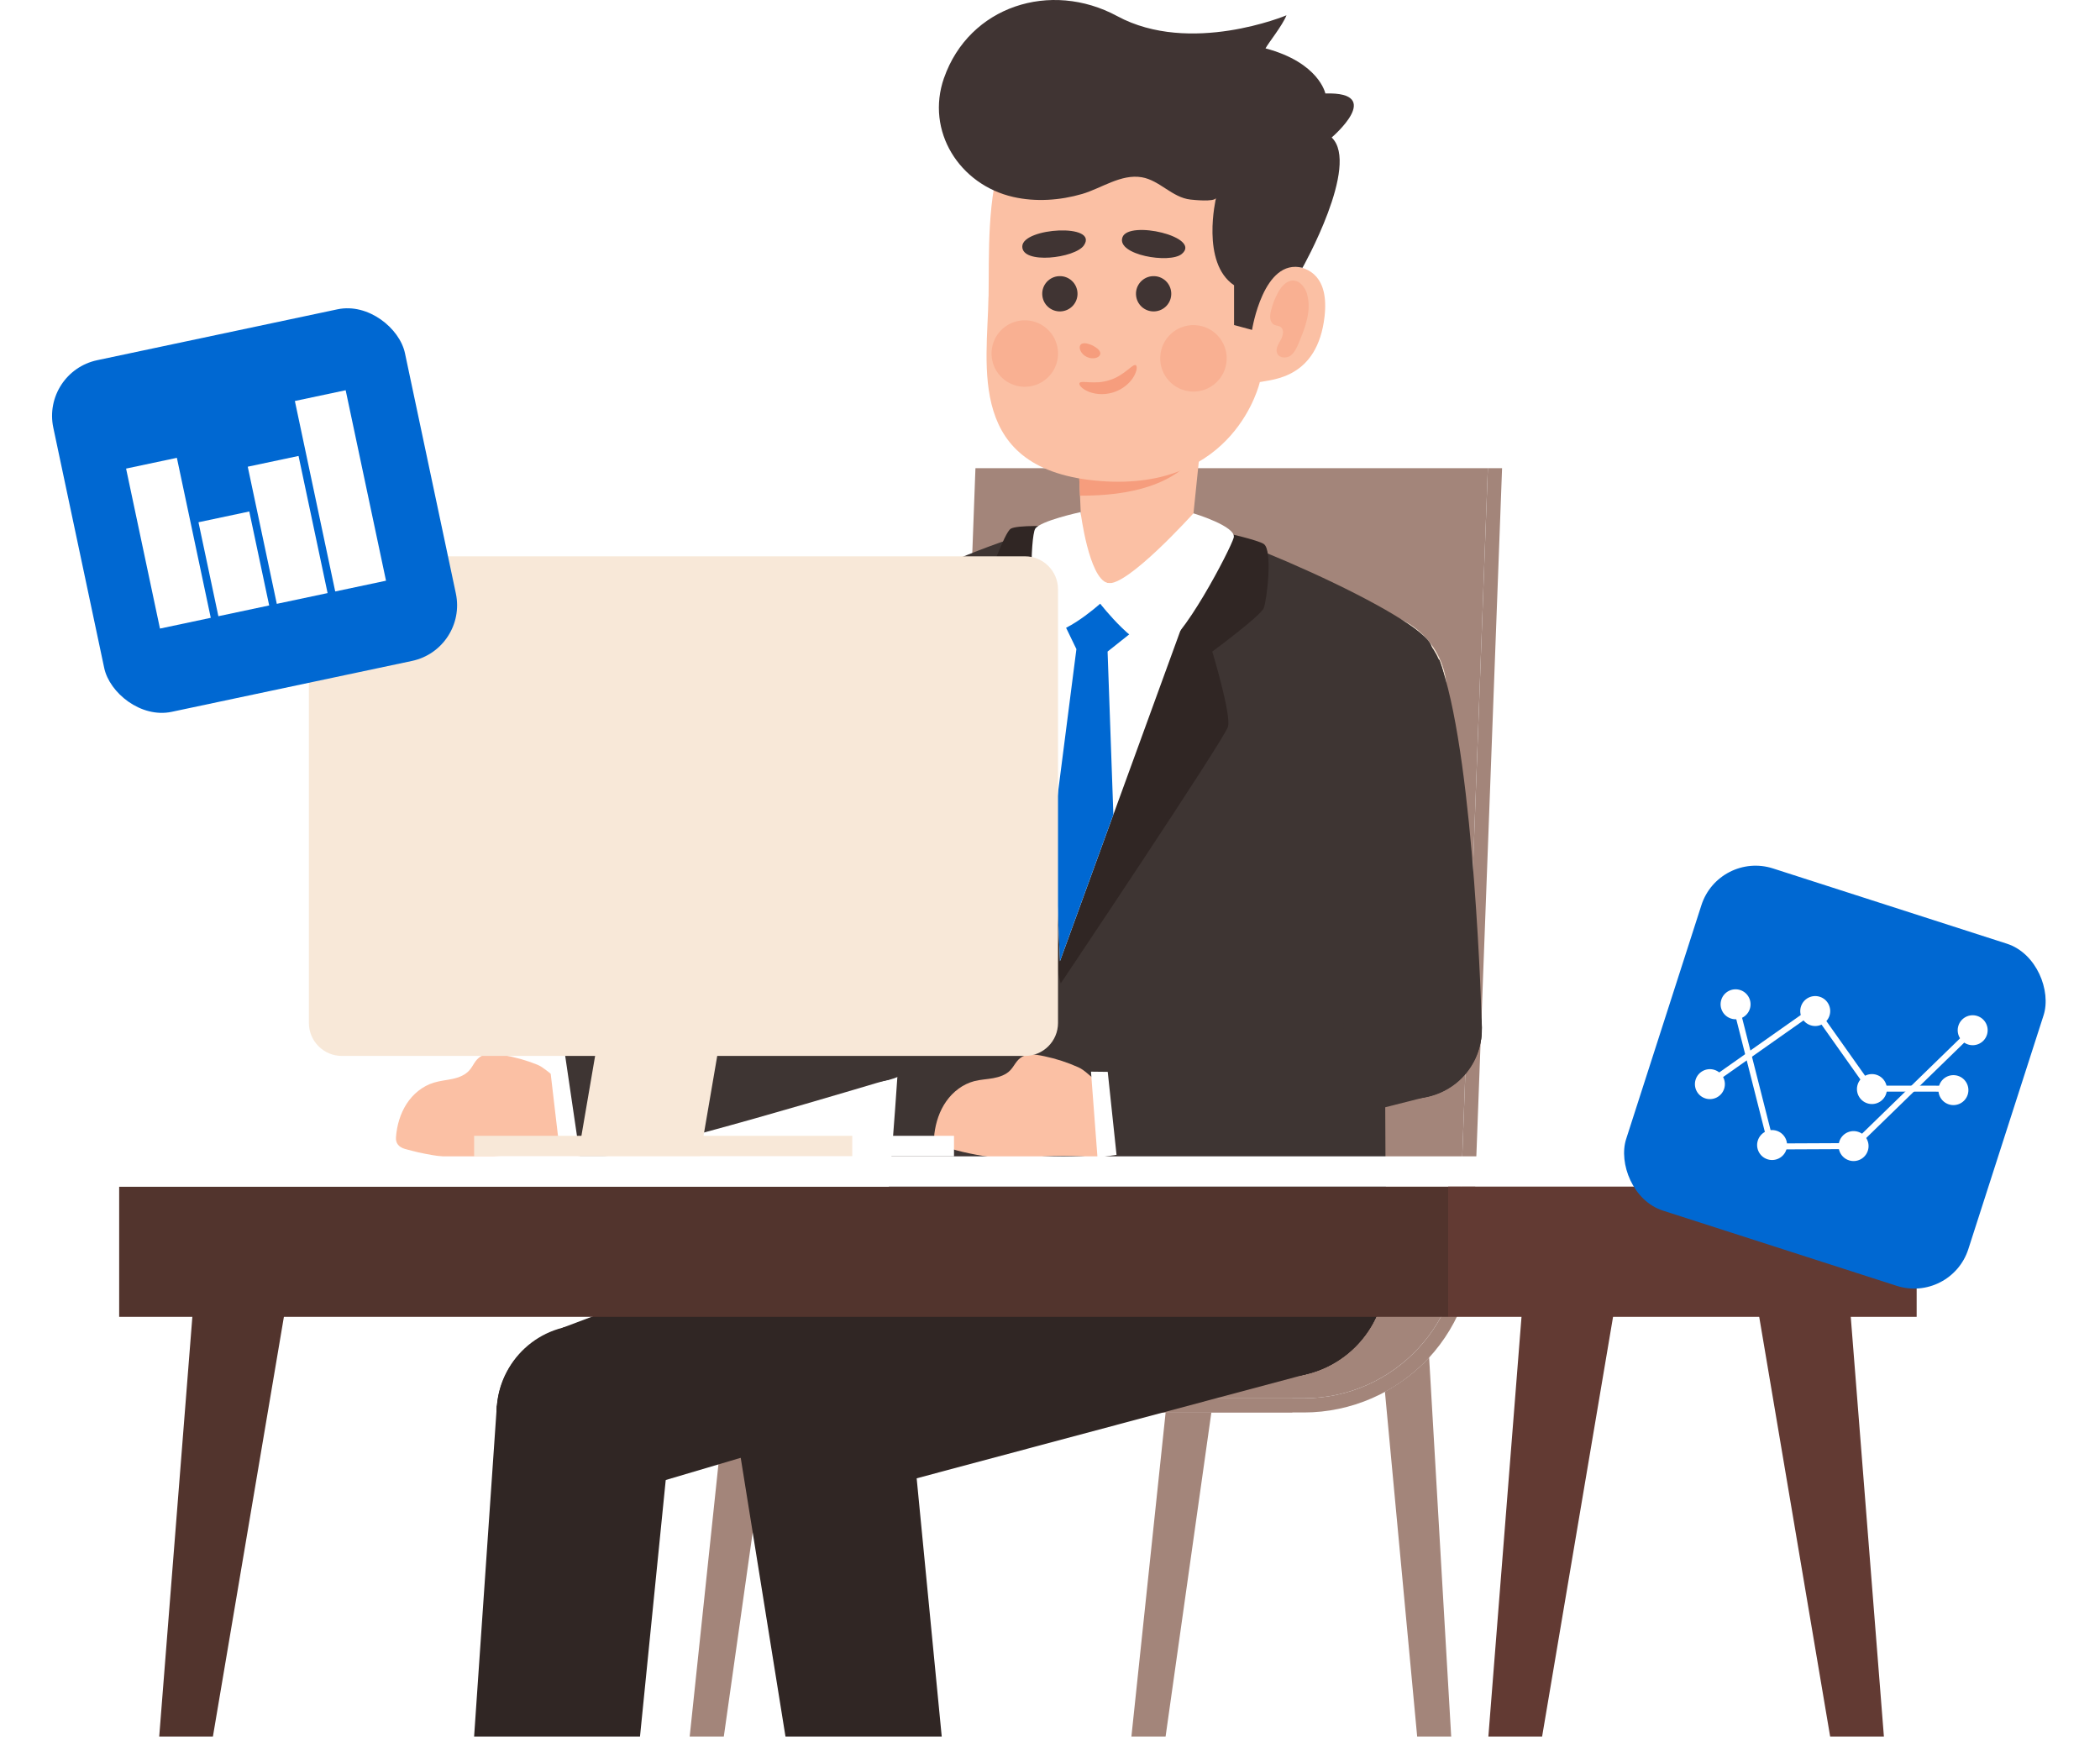 <svg width="607" height="502" viewBox="0 0 607 502" fill="none" xmlns="http://www.w3.org/2000/svg">
<path d="M194.14 410.755L177.524 576.42C177.524 576.42 150.405 580.678 132.117 573.598L143.613 406.34L194.14 410.755Z" fill="#302624"/>
<path d="M143.65 406.314C142.422 420.265 152.742 432.571 166.693 433.799C180.644 435.027 192.95 424.707 194.178 410.756C195.406 396.804 185.086 384.499 171.134 383.271C157.183 382.043 144.878 392.363 143.65 406.314Z" fill="#302624"/>
<path d="M430.059 135.336H281.951L273.748 355.813C275.655 381.939 254.989 404.198 228.785 404.198H376.893C403.098 404.198 423.763 381.939 421.856 355.813L430.059 135.336Z" fill="#A3857A"/>
<path d="M434.169 135.336H430.067L421.864 355.813C423.771 381.939 403.105 404.198 376.901 404.198H194.516V408.3H376.901C390.513 408.3 403.654 402.578 412.929 392.598C422.203 382.618 426.932 369.111 425.939 355.525L434.169 135.362V135.336Z" fill="#A3857A"/>
<path d="M373.557 404.172H194.516V408.274H373.557V404.172Z" fill="#A3857A"/>
<path d="M412.927 392.573C409.27 396.518 404.985 399.758 400.309 402.292L419.355 605.996H425.52L413.084 392.391C413.084 392.391 412.98 392.521 412.927 392.573Z" fill="#A3857A"/>
<path d="M336.925 408.273L316.051 605.995H322.216L350.145 408.273H336.925Z" fill="#A3857A"/>
<path d="M209.246 408.273L188.371 605.995H194.511L222.465 408.273H209.246Z" fill="#A3857A"/>
<path d="M162.641 383.795C149.081 387.244 140.878 401.064 144.326 414.624C147.775 428.183 161.596 436.387 175.155 432.938C188.714 429.489 196.918 415.669 193.469 402.109C190.021 388.55 176.2 380.346 162.641 383.795Z" fill="#302624"/>
<path d="M281.328 339.12C265.312 343.195 255.646 359.498 259.721 375.513C263.797 391.528 280.1 401.195 296.115 397.119C312.13 393.044 321.797 376.741 317.721 360.726C313.645 344.711 297.343 335.044 281.328 339.12Z" fill="#302624"/>
<path d="M162.645 383.796L281.335 339.121L296.096 397.121L175.159 432.939L162.645 383.796Z" fill="#302624"/>
<path d="M277.906 338.203H308.16C308.16 338.203 308.343 338.203 308.421 338.203H370.47C370.47 338.203 370.549 338.203 370.601 338.203C370.653 338.203 370.679 338.203 370.732 338.203H400.541V368.326C400.437 384.76 387.087 398.058 370.627 398.058H307.977C306.828 398.058 305.704 398.005 304.529 397.849C289.349 396.098 278.141 383.244 278.063 368.326H277.932V338.203H277.906Z" fill="#302624"/>
<path d="M277.906 338.203H308.16C308.16 338.203 308.343 338.203 308.421 338.203H370.47C370.47 338.203 370.549 338.203 370.601 338.203C370.653 338.203 370.679 338.203 370.732 338.203H400.541V368.326C400.437 384.76 387.087 398.058 370.627 398.058H307.977C306.828 398.058 305.704 398.005 304.529 397.849C289.349 396.098 278.141 383.244 278.063 368.326H277.932V338.203H277.906Z" fill="#302624"/>
<path d="M262.772 404.797L278.918 571.141C278.918 571.141 258.645 580.389 239.207 577.751L212.637 412.269L262.799 404.797H262.772Z" fill="#302624"/>
<path d="M212.612 412.269C214.676 426.116 227.582 435.678 241.429 433.614C255.276 431.55 264.838 418.644 262.774 404.797C260.71 390.95 247.804 381.388 233.957 383.452C220.11 385.516 210.548 398.422 212.612 412.269Z" fill="#302624"/>
<path d="M231.461 383.795C217.902 387.244 209.698 401.064 213.147 414.624C216.595 428.183 230.416 436.387 243.975 432.938C257.535 429.489 265.738 415.669 262.29 402.109C258.841 388.55 245.02 380.346 231.461 383.795Z" fill="#302624"/>
<path d="M363.191 339.12C347.176 343.195 337.509 359.498 341.585 375.513C345.66 391.528 361.963 401.195 377.978 397.119C393.993 393.044 403.66 376.741 399.584 360.726C395.509 344.711 379.206 335.044 363.191 339.12Z" fill="#302624"/>
<path d="M231.465 383.796L363.192 339.121L377.979 397.121L243.979 432.939L231.465 383.796Z" fill="#302624"/>
<path d="M267.931 214.898C278.923 212.165 285.619 201.039 282.887 190.047C280.154 179.055 269.028 172.359 258.036 175.091C247.044 177.824 240.348 188.95 243.08 199.942C245.813 210.934 256.939 217.63 267.931 214.898Z" fill="#FBC0A4"/>
<path d="M398.959 220.335C410.08 218.189 417.357 207.434 415.211 196.312C413.065 185.191 402.31 177.914 391.188 180.06C380.067 182.206 372.79 192.961 374.936 204.083C377.082 215.204 387.837 222.481 398.959 220.335Z" fill="#FBC0A4"/>
<path d="M262.981 218.157C275.73 218.157 286.102 207.785 286.102 195.036C286.102 182.286 275.73 171.914 262.981 171.914C250.231 171.914 239.859 182.286 239.859 195.036C239.859 207.785 250.231 218.157 262.981 218.157Z" fill="#3E3533"/>
<path d="M271.734 295.434L271.891 292.979C272.335 285.925 278.135 234.221 285.398 200.702L285.92 198.272L241.454 186.594L240.775 188.632C236.777 208.487 231.918 289.739 231.918 292.796V295.408H271.76L271.734 295.434Z" fill="#3E3533"/>
<path d="M251.903 312.81C260.995 312.81 268.937 306.644 271.236 297.84C274.005 287.181 267.578 276.234 256.919 273.438C255.273 273.02 253.575 272.785 251.877 272.785C242.785 272.785 234.817 278.925 232.544 287.755C229.774 298.415 236.175 309.361 246.861 312.157C248.507 312.601 250.231 312.81 251.903 312.81Z" fill="#3E3533"/>
<path d="M262.959 218.157C271.137 218.157 278.53 213.977 282.763 207.001C289.373 196.081 285.846 181.842 274.951 175.258C271.346 173.064 267.218 171.914 263.012 171.914C254.834 171.914 247.441 176.094 243.208 183.07C240.021 188.347 239.054 194.565 240.543 200.574C242.033 206.583 245.742 211.626 251.02 214.839C254.625 217.034 258.753 218.183 262.959 218.183V218.157Z" fill="#3E3533"/>
<path d="M403.795 221.384C415.624 216.574 421.314 203.085 416.503 191.256C411.693 179.427 398.204 173.737 386.375 178.548C374.546 183.358 368.857 196.847 373.667 208.676C378.478 220.505 391.966 226.194 403.795 221.384Z" fill="#F8E8D8"/>
<path d="M400.484 338.205L400.144 265.575L393.665 213.114L414.121 188.112L413.782 186.831C411.483 178.158 351.079 151.379 330.361 148.087C329.395 147.93 328.271 147.852 327.044 147.852C309.121 147.852 261.546 164.833 247.072 178.262L244.93 180.587L262.93 194.382C263.975 272.838 256.373 348.943 256.373 348.943C256.373 348.943 399.151 338.728 400.484 338.231V338.205Z" fill="#3E3533"/>
<path d="M304.216 152.135C304.216 152.135 294.001 151.691 292.146 152.841C290.291 153.99 285.64 167.419 284.7 169.535C283.759 171.651 297.136 184.139 297.136 184.139C297.136 184.139 286.111 202.245 286.581 203.708C287.051 205.171 306.593 284.28 306.593 284.28C306.593 284.28 353.986 213.583 354.952 210.056C355.919 206.556 350.407 188.346 350.407 188.346C350.407 188.346 364.436 178 365.298 175.753C366.161 173.506 367.937 159.085 365.298 157.256C363.679 156.132 354.247 154.016 354.247 154.016L304.242 152.135H304.216Z" fill="#302624"/>
<path d="M349.282 160.078L306.383 277.854L301.289 160.078H349.282Z" fill="white"/>
<path d="M329.446 180.954L320.145 188.347L321.817 235.452L306.377 277.855L304.652 238.143L311.132 187.642L306.429 177.897L317.193 171.914L329.446 180.954Z" fill="#0068D2"/>
<path d="M344.142 156.477L349.289 106.445L311.145 125.857L311.51 127.686L312.581 152.845C312.895 160.03 312.581 167.319 320.158 168.521C329.198 169.984 343.279 164.758 344.142 156.45V156.477Z" fill="#FBC0A4"/>
<path d="M312.163 143.309L311.51 127.686L311.145 125.857L349.289 106.445L346.859 130.037C340.04 140.278 326.585 143.335 312.19 143.283L312.163 143.309Z" fill="#F69D7D"/>
<path d="M285.744 85.754C285.927 73.841 285.196 56.702 289.951 44.214C289.951 44.214 289.951 44.214 289.951 44.188C289.951 44.188 289.951 44.188 289.951 44.162C292.067 38.675 295.228 34.13 300.009 31.308C305.234 27.546 312.523 25.116 323.444 24.228C346.409 22.399 361.327 30.994 371.307 45.938C378.753 57.068 375.565 71.699 374.05 76.976C378.282 77.368 384.187 79.928 382.854 91.554C380.791 109.32 367.937 109.66 364.148 110.443C364.148 110.443 357.068 142.082 318.062 139.051C279.03 136.021 285.431 105.819 285.718 85.781L285.744 85.754Z" fill="#FBC0A4"/>
<path d="M312.605 99.412C313.546 98.968 314.695 99.386 315.74 99.83C316.733 100.353 317.804 101.006 318.039 101.999C318.118 102.495 317.804 103.044 317.046 103.357C316.315 103.671 315.192 103.671 314.146 103.174C313.101 102.678 312.396 101.79 312.187 101.032C311.952 100.248 312.187 99.673 312.605 99.412Z" fill="#F69D7D"/>
<path d="M338.546 84.685C338.677 87.507 336.508 89.884 333.687 90.015C330.865 90.146 328.488 87.977 328.357 85.156C328.227 82.334 330.395 79.957 333.217 79.826C336.038 79.695 338.416 81.864 338.546 84.685Z" fill="#403433"/>
<path d="M311.449 84.685C311.579 87.507 309.411 89.884 306.589 90.015C303.768 90.146 301.39 87.977 301.26 85.156C301.129 82.334 303.297 79.957 306.119 79.826C308.941 79.695 311.318 81.864 311.449 84.685Z" fill="#403433"/>
<path d="M286.611 101.766C286.376 107.069 290.478 111.563 295.781 111.798C301.085 112.033 305.579 107.932 305.814 102.628C306.049 97.324 301.947 92.831 296.644 92.596C291.34 92.36 286.846 96.462 286.611 101.766Z" fill="#F9B092"/>
<path d="M335.361 103.153C335.126 108.456 339.228 112.95 344.531 113.185C349.835 113.42 354.329 109.318 354.564 104.015C354.799 98.711 350.697 94.217 345.393 93.982C340.09 93.747 335.596 97.849 335.361 103.153Z" fill="#F9B092"/>
<path d="M377.81 85.095C379.168 89.798 377.235 94.762 375.354 99.255C374.779 100.588 374.178 101.999 372.977 102.835C371.775 103.645 369.815 103.54 369.188 102.208C368.587 100.928 369.476 99.517 370.181 98.289C370.887 97.061 371.278 95.232 370.103 94.474C369.554 94.109 368.822 94.161 368.248 93.847C366.994 93.194 366.994 91.392 367.333 90.007C367.777 88.1 368.483 86.245 369.45 84.494C370.39 82.796 371.853 81.072 373.787 81.098C375.798 81.124 377.261 83.11 377.836 85.069L377.81 85.095Z" fill="#F9B092"/>
<path d="M312.024 110.723C312.521 109.835 316.44 111.298 320.698 109.887C324.983 108.581 327.334 105.133 328.275 105.551C328.719 105.733 328.745 107.014 327.778 108.738C326.838 110.436 324.8 112.474 321.822 113.414C318.869 114.355 315.995 113.885 314.271 113.049C312.495 112.213 311.789 111.168 312.024 110.75V110.723Z" fill="#F69D7D"/>
<path d="M344.947 148.401C344.947 148.401 325.535 169.955 320.127 168.518C314.719 167.081 312.342 148.035 312.342 148.035C312.342 148.035 300.533 150.569 299.2 152.895C297.868 155.22 297.163 177.871 301.108 181.999C305.053 186.153 318.011 174.501 318.011 174.501C318.011 174.501 329.115 188.896 335.306 187.511C341.498 186.127 355.685 158.695 356.599 155.429C357.513 152.163 344.921 148.375 344.921 148.375L344.947 148.401Z" fill="white"/>
<path d="M341.577 73.421C338.103 76.294 322.662 73.708 324.439 68.613C326.189 63.519 347.534 68.509 341.577 73.421Z" fill="#403433"/>
<path d="M313.309 70.912C310.801 74.648 295.256 76.529 295.491 71.173C295.726 65.791 317.62 64.511 313.309 70.912Z" fill="#403433"/>
<path d="M272.864 22.552C280.153 1.73 303.693 -5.742 322.922 4.656C344.005 16.073 371.829 4.447 371.855 4.421C370.68 7.399 366.657 12.363 365.794 13.983C381.313 18.111 383.09 27.02 383.09 27.02C400.49 26.497 384.918 39.743 384.918 39.743C393.226 47.685 376.48 77.416 376.48 77.416C365.167 74.49 361.901 95.365 361.901 95.365L356.702 93.954V82.459C347.036 75.954 351.477 57.273 351.477 57.273C350.85 58.397 345.076 57.796 344.136 57.691C338.806 57.117 335.227 52.127 330.028 51.238C324.019 50.219 318.323 54.452 312.785 56.072C306.41 57.926 299.382 58.423 292.877 56.934C277.358 53.407 267.482 37.94 272.864 22.526V22.552Z" fill="#403433"/>
<path d="M321.771 313.939C316.964 315.272 314.142 320.236 315.475 325.043C316.807 329.85 321.771 332.672 326.578 331.339C331.385 330.007 334.207 325.043 332.874 320.236C331.542 315.429 326.578 312.607 321.771 313.939Z" fill="#FBC0A4"/>
<path d="M321.772 313.935C321.824 314.353 316.913 312.316 316.573 312.08C314.875 310.983 313.542 309.337 311.714 308.527C308.578 307.117 305.287 306.045 301.942 305.34C298.99 304.739 296.142 304.138 293.974 306.751C293.295 307.587 292.798 308.553 292.067 309.337C290.787 310.696 288.932 311.323 287.103 311.662C285.274 312.002 283.393 312.054 281.59 312.525C278.324 313.387 275.451 315.581 273.517 318.351C271.558 321.12 270.487 324.438 270.069 327.808C269.834 329.663 270.853 330.787 272.525 331.335C277.515 333.007 282.714 334.052 287.939 334.653C292.459 335.176 297.24 334.601 301.812 334.288C309.414 333.739 317.278 334.627 317.278 334.627L321.824 313.935H321.772Z" fill="#FBC0A4"/>
<path d="M394.037 311.477C395.683 313.149 397.59 314.508 399.732 315.527C404.565 317.826 409.999 318.087 415.016 316.311C420.058 314.508 424.081 310.876 426.38 306.043C429.96 298.493 428.444 289.401 422.592 283.444C420.946 281.772 419.039 280.414 416.897 279.395C412.064 277.096 406.629 276.834 401.613 278.611C396.571 280.413 392.547 284.045 390.248 288.878C386.669 296.429 388.184 305.521 394.037 311.477Z" fill="#3E3533"/>
<path d="M326.164 333.321L317.229 334.627L315.348 309.781L324.283 309.886L326.164 333.321Z" fill="white"/>
<path d="M325.406 336.244C340.821 335.696 410.342 317.46 413.503 316.781L417.526 315.213L405.508 277.461L402.974 278.192C402.504 278.323 391.087 281.641 372.276 290.08C367.521 292.222 319.789 306.069 319.789 306.069L323.003 336.401L325.406 336.244Z" fill="#3E3533"/>
<path d="M387.395 221.97C389.955 222.832 392.646 223.25 395.39 223.171C401.555 223.015 407.303 220.48 411.561 215.987C415.82 211.519 418.067 205.641 417.91 199.475C417.675 189.809 411.352 181.239 402.208 178.156C399.648 177.294 396.957 176.876 394.214 176.955C381.464 177.268 371.354 187.901 371.667 200.651C371.902 210.317 378.225 218.887 387.369 221.97H387.395Z" fill="#3E3533"/>
<path d="M428.107 300.582L428.342 297.055C428.263 293.999 426.2 221.708 416.873 193.152L416.089 190.723L371.988 203.916L372.563 206.32C380.636 239.604 387.768 291.151 388.369 298.205L388.578 300.661L428.107 300.582Z" fill="#3E3533"/>
<path d="M401.926 316.497C408.823 318.822 416.426 317.228 421.808 312.343C429.959 304.923 430.56 292.252 423.14 284.101C420.868 281.593 417.968 279.685 414.754 278.614C407.857 276.289 400.254 277.883 394.872 282.768C390.927 286.374 388.602 291.285 388.341 296.615C388.079 301.945 389.934 307.065 393.514 311.01C395.787 313.518 398.687 315.426 401.874 316.497H401.926Z" fill="#3E3533"/>
<path d="M165.585 312.763C160.83 314.278 158.218 319.347 159.759 324.102C161.274 328.857 166.343 331.469 171.098 329.928C175.853 328.413 178.465 323.344 176.924 318.589C175.409 313.834 170.34 311.222 165.585 312.763Z" fill="#FBC0A4"/>
<path d="M165.585 312.76C165.664 313.178 160.673 311.349 160.308 311.14C158.583 310.095 157.146 308.527 155.318 307.77C152.13 306.49 148.812 305.549 145.416 305C142.437 304.53 139.564 304.034 137.5 306.725C136.847 307.587 136.402 308.58 135.697 309.363C134.469 310.774 132.64 311.48 130.811 311.872C128.983 312.263 127.128 312.42 125.351 312.969C122.112 313.962 119.342 316.261 117.513 319.108C115.685 321.956 114.718 325.326 114.457 328.697C114.3 330.552 115.371 331.649 117.069 332.119C122.138 333.582 127.363 334.418 132.614 334.81C137.16 335.15 141.915 334.392 146.461 333.87C154.011 333.007 161.562 331.753 169.086 330.29C169.086 330.29 165.637 312.734 165.637 312.708L165.585 312.76Z" fill="#FBC0A4"/>
<path d="M237.698 307.376C239.397 308.969 241.382 310.276 243.551 311.19C248.462 313.28 253.896 313.332 258.86 311.347C263.824 309.361 267.691 305.547 269.781 300.635C273.073 292.954 271.166 283.941 265.078 278.219C263.38 276.625 261.395 275.319 259.226 274.405C254.314 272.315 248.88 272.262 243.916 274.248C238.952 276.233 235.086 280.048 232.996 284.96C229.73 292.641 231.611 301.654 237.698 307.376Z" fill="#3E3533"/>
<path d="M170.757 331.932L161.9 333.604L159 308.863L167.935 308.602L170.757 331.932Z" fill="white"/>
<path d="M170.129 334.912C185.517 333.737 254.228 312.705 257.363 311.895L261.334 310.171L247.801 272.941L245.293 273.777C244.823 273.934 233.563 277.696 215.118 286.893C210.441 289.218 163.336 304.998 163.336 304.998L167.777 335.173L170.155 334.912H170.129Z" fill="#3E3533"/>
<path d="M296.281 160.812H98.821C93.555 160.812 89.285 165.082 89.285 170.348V295.701C89.285 300.967 93.555 305.237 98.821 305.237H296.281C301.548 305.237 305.817 300.967 305.817 295.701V170.348C305.817 165.082 301.548 160.812 296.281 160.812Z" fill="#F8E8D8"/>
<path d="M246.384 328.328H137.047V334.259H246.384V328.328Z" fill="#F8E8D8"/>
<path d="M275.752 328.328H246.387V334.259H275.752V328.328Z" fill="white"/>
<path d="M202.339 334.266L216.107 253.902H180.811L167.043 334.266H202.339Z" fill="#F8E8D8"/>
<path d="M56.201 373.055L37.809 605.994H43.948L83.346 373.055H56.201Z" fill="#52342D"/>
<path d="M418.627 343.008H34.445V380.655H418.627V343.008Z" fill="#52342D"/>
<path d="M440.389 373.055L421.996 605.994H428.162L467.534 373.055H440.389Z" fill="#623A33"/>
<path d="M534.356 373.055L552.749 605.994H546.583L507.211 373.055H534.356Z" fill="#623A33"/>
<path d="M565.162 334.258H23.258V343.01H565.162V334.258Z" fill="white"/>
<path d="M418.593 380.656H554.004V343.009H418.593V380.656Z" fill="#623A33"/>
<g filter="url(#filter0_d_1317_1064)">
<rect x="12" y="103.531" width="103.9" height="103.9" rx="16.451" transform="rotate(-11.959 12 103.531)" fill="#0068D2"/>
<rect x="36.444" y="131.453" width="15.008" height="47.274" transform="rotate(-11.959 36.444 131.453)" fill="white"/>
<rect x="57.37" y="146.965" width="15.008" height="27.764" transform="rotate(-11.959 57.37 146.965)" fill="white"/>
<rect x="71.612" y="130.91" width="15.008" height="40.521" transform="rotate(-11.959 71.612 130.91)" fill="white"/>
<rect x="85.232" y="111.914" width="15.008" height="56.279" transform="rotate(-11.959 85.232 111.914)" fill="white"/>
</g>
<g filter="url(#filter1_d_1317_1064)">
<rect x="496.825" y="242" width="103.9" height="103.9" rx="16.451" transform="rotate(17.837 496.825 242)" fill="#0068D2"/>
<circle cx="501.665" cy="286.306" r="4.329" transform="rotate(17.837 501.665 286.306)" fill="white"/>
<circle cx="512.221" cy="326.994" r="4.329" transform="rotate(17.837 512.221 326.994)" fill="white"/>
<circle cx="535.774" cy="327.295" r="4.329" transform="rotate(17.837 535.774 327.295)" fill="white"/>
<circle cx="570.198" cy="293.806" r="4.329" transform="rotate(17.837 570.198 293.806)" fill="white"/>
<path d="M501.665 286.305L512.088 327.405L535.772 327.295L570.197 293.804" stroke="white" stroke-width="1.732"/>
<circle cx="494.242" cy="309.389" r="4.329" transform="rotate(17.837 494.242 309.389)" fill="white"/>
<circle cx="524.689" cy="288.26" r="4.329" transform="rotate(17.837 524.689 288.26)" fill="white"/>
<circle cx="541.078" cy="310.814" r="4.329" transform="rotate(17.837 541.078 310.814)" fill="white"/>
<circle cx="564.632" cy="311.119" r="4.329" transform="rotate(17.837 564.632 311.119)" fill="white"/>
<path d="M493.831 309.256L524.41 287.716L540.668 310.684L564.764 310.706" stroke="white" stroke-width="1.732"/>
</g>
<defs>
<filter id="filter0_d_1317_1064" x="-3" y="71.004" width="153.174" height="153.172" filterUnits="userSpaceOnUse" color-interpolation-filters="sRGB">
<feFlood flood-opacity="0" result="BackgroundImageFix"/>
<feColorMatrix in="SourceAlpha" type="matrix" values="0 0 0 0 0 0 0 0 0 0 0 0 0 0 0 0 0 0 127 0" result="hardAlpha"/>
<feOffset dy="4"/>
<feGaussianBlur stdDeviation="7.5"/>
<feComposite in2="hardAlpha" operator="out"/>
<feColorMatrix type="matrix" values="0 0 0 0 0 0 0 0 0 0 0 0 0 0 0 0 0 0 0.25 0"/>
<feBlend mode="normal" in2="BackgroundImageFix" result="effect1_dropShadow_1317_1064"/>
<feBlend mode="normal" in="SourceGraphic" in2="effect1_dropShadow_1317_1064" result="shape"/>
</filter>
<filter id="filter1_d_1317_1064" x="449.998" y="231" width="160.731" height="160.73" filterUnits="userSpaceOnUse" color-interpolation-filters="sRGB">
<feFlood flood-opacity="0" result="BackgroundImageFix"/>
<feColorMatrix in="SourceAlpha" type="matrix" values="0 0 0 0 0 0 0 0 0 0 0 0 0 0 0 0 0 0 127 0" result="hardAlpha"/>
<feOffset dy="4"/>
<feGaussianBlur stdDeviation="7.5"/>
<feComposite in2="hardAlpha" operator="out"/>
<feColorMatrix type="matrix" values="0 0 0 0 0 0 0 0 0 0 0 0 0 0 0 0 0 0 0.25 0"/>
<feBlend mode="normal" in2="BackgroundImageFix" result="effect1_dropShadow_1317_1064"/>
<feBlend mode="normal" in="SourceGraphic" in2="effect1_dropShadow_1317_1064" result="shape"/>
</filter>
</defs>
</svg>

